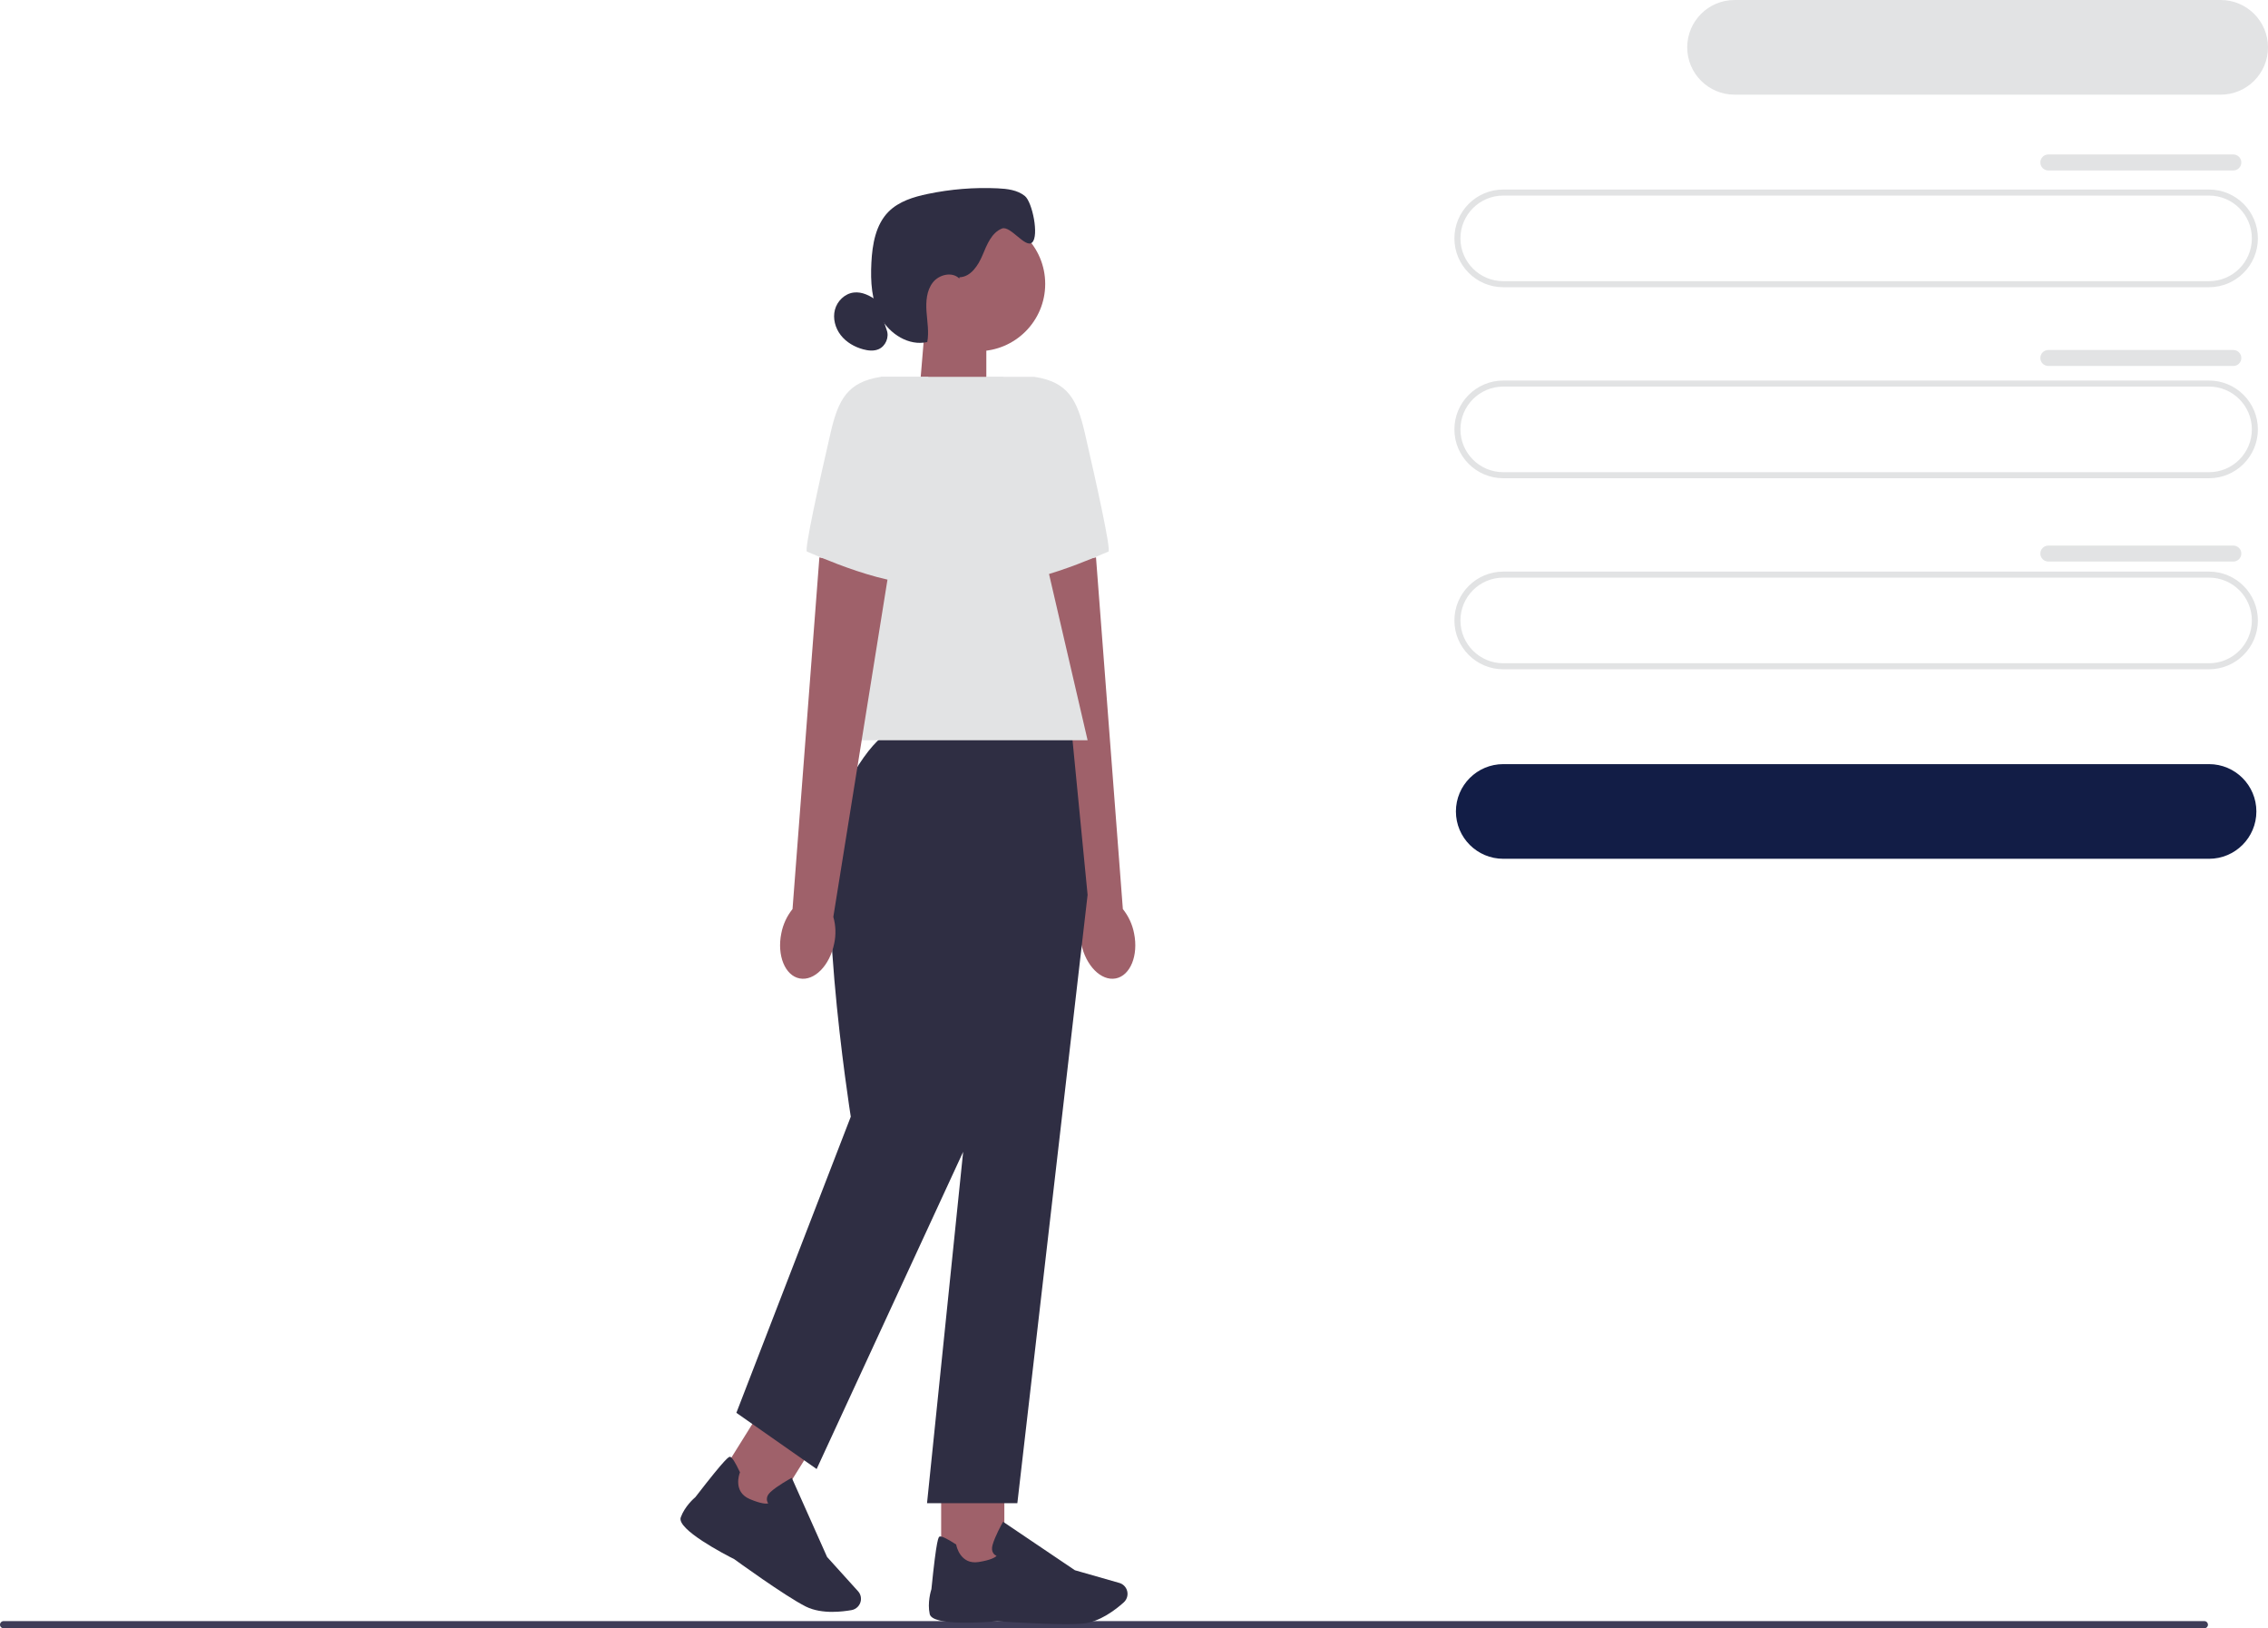 <?xml version="1.0" encoding="UTF-8" standalone="no"?>
<svg
   width="751.57"
   height="539.42"
   viewBox="0 0 751.57 539.42"
   version="1.1"
   id="svg16"
   sodipodi:docname="cadastro.svg"
   inkscape:version="1.3 (0e150ed6c4, 2023-07-21)"
   xmlns:inkscape="http://www.inkscape.org/namespaces/inkscape"
   xmlns:sodipodi="http://sodipodi.sourceforge.net/DTD/sodipodi-0.dtd"
   xmlns="http://www.w3.org/2000/svg"
   xmlns:svg="http://www.w3.org/2000/svg">
  <defs
     id="defs16" />
  <sodipodi:namedview
     id="namedview16"
     pagecolor="#505050"
     bordercolor="#eeeeee"
     borderopacity="1"
     inkscape:showpageshadow="0"
     inkscape:pageopacity="0"
     inkscape:pagecheckerboard="0"
     inkscape:deskcolor="#d1d1d1"
     inkscape:zoom="0.31400934"
     inkscape:cx="375.785"
     inkscape:cy="270.69259"
     inkscape:window-width="631"
     inkscape:window-height="960"
     inkscape:window-x="642"
     inkscape:window-y="57"
     inkscape:window-maximized="1"
     inkscape:current-layer="svg16" />
  <path
     d="m 731.67,538.23 c 0,0.66 -0.53,1.19 -1.19,1.19 H 1.19 c -0.66,0 -1.19,-0.53 -1.19,-1.19 0,-0.66 0.53,-1.19 1.19,-1.19 h 729.29 c 0.66,0 1.19,0.53 1.19,1.19 z"
     fill="#3f3d58"
     id="path1" />
  <path
     d="m 498.14,95.15 h 233.9 c 8.92,0 16.18,-7.26 16.18,-16.18 0,-8.92 -7.26,-16.18 -16.18,-16.18 h -233.9 c -8.92,0 -16.18,7.26 -16.18,16.18 0,8.92 7.26,16.18 16.18,16.18 z m 233.9,-30.36 c 7.82,0 14.18,6.36 14.18,14.18 0,7.82 -6.36,14.18 -14.18,14.18 h -233.9 c -7.82,0 -14.18,-6.36 -14.18,-14.18 0,-7.82 6.36,-14.18 14.18,-14.18 h 233.9 z"
     fill="#e2e3e4"
     id="path2" />
  <path
     d="m 498.14,284.5 h 233.9 c 8.65,0 15.68,-7.03 15.68,-15.68 0,-8.65 -7.03,-15.68 -15.68,-15.68 h -233.9 c -8.65,0 -15.68,7.03 -15.68,15.68 0,8.65 7.03,15.68 15.68,15.68 z"
     fill="#121d46"
     id="path3" />
  <path
     d="m 574.79,31.36 h 161.1 c 8.65,0 15.68,-7.03 15.68,-15.68 C 751.57,7.03 744.54,0 735.89,0 h -161.1 c -8.65,0 -15.68,7.03 -15.68,15.68 0,8.65 7.03,15.68 15.68,15.68 z"
     fill="#e2e3e4"
     id="path4" />
  <path
     d="m 498.14,158.43 h 233.9 c 8.92,0 16.18,-7.26 16.18,-16.18 0,-8.92 -7.26,-16.18 -16.18,-16.18 h -233.9 c -8.92,0 -16.18,7.26 -16.18,16.18 0,8.92 7.26,16.18 16.18,16.18 z m 233.9,-30.36 c 7.82,0 14.18,6.36 14.18,14.18 0,7.82 -6.36,14.18 -14.18,14.18 h -233.9 c -7.82,0 -14.18,-6.36 -14.18,-14.18 0,-7.82 6.36,-14.18 14.18,-14.18 z"
     fill="#e2e3e4"
     id="path5" />
  <path
     d="m 498.14,221.72 h 233.9 c 8.92,0 16.18,-7.26 16.18,-16.18 0,-8.92 -7.26,-16.18 -16.18,-16.18 h -233.9 c -8.92,0 -16.18,7.26 -16.18,16.18 0,8.92 7.26,16.18 16.18,16.18 z m 233.9,-30.36 c 7.82,0 14.18,6.36 14.18,14.18 0,7.82 -6.36,14.18 -14.18,14.18 h -233.9 c -7.82,0 -14.18,-6.36 -14.18,-14.18 0,-7.82 6.36,-14.18 14.18,-14.18 z"
     fill="#e2e3e4"
     id="path6" />
  <path
     d="m 740.08,51.17 h -61.3 c -1.46,0 -2.65,1.18 -2.65,2.65 v 0 c 0,1.46 1.19,2.65 2.65,2.65 h 61.3 c 1.46,0 2.65,-1.18 2.65,-2.65 v 0 c 0,-1.46 -1.19,-2.65 -2.65,-2.65 z"
     fill="#e2e3e4"
     id="path7" />
  <path
     d="m 740.08,115.95 h -61.3 c -1.46,0 -2.65,1.18 -2.65,2.64 v 0 c 0,1.46 1.19,2.65 2.65,2.65 h 61.3 c 1.46,0 2.65,-1.18 2.65,-2.64 v 0 c 0,-1.46 -1.19,-2.65 -2.65,-2.65 z"
     fill="#e2e3e4"
     id="path8" />
  <path
     d="m 740.08,180.74 h -61.3 c -1.46,0 -2.65,1.18 -2.65,2.65 v 0 c 0,1.46 1.19,2.64 2.65,2.64 h 61.3 c 1.46,0 2.65,-1.18 2.65,-2.65 v 0 c 0,-1.46 -1.19,-2.64 -2.65,-2.64 z"
     fill="#e2e3e4"
     id="path9" />
  <g
     id="g16"
     transform="matrix(-1,0,0,1,751.57,0)">
    <polygon
       points="424.72,139.62 424.72,107.43 445.01,107.43 447.08,132.26 "
       fill="#9f616a"
       id="polygon9" />
    <circle
       cx="427.49"
       cy="94.06"
       r="22.28"
       fill="#9f616a"
       id="circle9" />
    <path
       d="m 433.61,91.85 c -3.73,-0.11 -6.18,-3.88 -7.63,-7.32 -1.45,-3.44 -2.94,-7.39 -6.4,-8.81 -2.83,-1.16 -7.82,6.69 -10.05,4.6 -2.33,-2.18 -0.06,-13.37 2.41,-15.38 2.47,-2.01 5.85,-2.4 9.03,-2.55 7.76,-0.36 15.57,0.27 23.18,1.86 4.71,0.98 9.55,2.46 12.95,5.86 4.3,4.32 5.4,10.83 5.71,16.92 0.32,6.23 -0.04,12.75 -3.07,18.2 -3.03,5.45 -9.37,9.47 -15.45,8.08 -0.61,-3.3 0.01,-6.69 0.25,-10.05 0.23,-3.35 -0.01,-6.97 -2.06,-9.64 -2.04,-2.67 -6.42,-3.73 -8.8,-1.36"
       fill="#2f2e43"
       id="path10" />
    <path
       d="m 461.02,99.57 c 2.23,-1.63 4.9,-3 7.64,-2.66 2.96,0.36 5.47,2.8 6.23,5.69 0.76,2.89 -0.09,6.07 -1.93,8.43 -1.83,2.36 -4.56,3.92 -7.44,4.7 -1.67,0.45 -3.5,0.64 -5.09,-0.04 -2.34,-1.01 -3.61,-4 -2.69,-6.38"
       fill="#2f2e43"
       id="path11" />
    <g
       id="g12">
      <path
         id="uuid-00bc58e7-734f-4d7c-a085-03c0cd267642-62"
         d="m 375.76,309.2 c -1.49,7.32 1.24,14.01 6.08,14.94 4.84,0.93 9.97,-4.26 11.45,-11.58 0.63,-2.92 0.53,-5.94 -0.29,-8.82 l 18.43,-114.75 -23.05,-4.34 -8.9,116.5 c -1.89,2.36 -3.16,5.12 -3.72,8.06 v 0 z"
         fill="#9f616a" />
      <path
         d="m 424.48,124.85 h -15.73 c -11.12,1.69 -14.14,7.62 -16.67,18.58 -3.86,16.72 -8.79,38.98 -7.81,39.31 1.57,0.52 28.35,13.12 42,10.24 l -1.79,-68.13 z"
         fill="#e2e3e4"
         id="path12" />
    </g>
    <rect
       x="418.75"
       y="490.36"
       width="20.94"
       height="29.71"
       fill="#9f616a"
       id="rect12" />
    <path
       d="m 398.36,538.05 c -2.2,0 -4.16,-0.05 -5.64,-0.19 -5.56,-0.51 -10.87,-4.62 -13.54,-7.02 -1.2,-1.08 -1.58,-2.8 -0.96,-4.28 v 0 c 0.45,-1.06 1.34,-1.86 2.45,-2.17 l 14.7,-4.2 23.8,-16.06 0.27,0.48 c 0.1,0.18 2.44,4.39 3.22,7.23 0.3,1.08 0.22,1.98 -0.23,2.68 -0.31,0.48 -0.75,0.76 -1.1,0.92 0.43,0.45 1.78,1.37 5.94,2.03 6.07,0.96 7.35,-5.33 7.4,-5.59 l 0.04,-0.21 0.18,-0.12 c 2.89,-1.86 4.67,-2.71 5.28,-2.53 0.38,0.11 1.02,0.31 2.75,17.44 0.17,0.54 1.38,4.48 0.56,8.25 -0.89,4.1 -18.81,2.69 -22.4,2.37 -0.1,0.01 -13.52,0.97 -22.71,0.97 v 0 z"
       fill="#2f2e43"
       id="path13" />
    <rect
       x="487.82"
       y="470.31"
       width="20.94"
       height="29.71"
       transform="rotate(-31.95,498.288,485.158)"
       fill="#9f616a"
       id="rect13" />
    <path
       d="m 475.72,533.98 c -2.46,0 -4.72,-0.3 -6.33,-0.58 -1.58,-0.28 -2.82,-1.54 -3.08,-3.12 v 0 c -0.18,-1.14 0.15,-2.29 0.93,-3.14 l 10.25,-11.34 11.7,-26.22 0.48,0.26 c 0.18,0.1 4.39,2.43 6.56,4.43 0.83,0.76 1.24,1.57 1.22,2.4 -0.01,0.58 -0.23,1.04 -0.45,1.37 0.6,0.16 2.23,0.22 6.11,-1.42 5.66,-2.39 3.42,-8.41 3.32,-8.66 l -0.08,-0.2 0.09,-0.19 c 1.47,-3.11 2.52,-4.77 3.14,-4.94 0.39,-0.11 1.03,-0.28 11.56,13.35 0.43,0.36 3.54,3.07 4.84,6.7 1.41,3.95 -14.54,12.24 -17.75,13.86 -0.1,0.08 -16.79,12.21 -23.65,15.66 -2.72,1.37 -5.94,1.79 -8.87,1.79 v 0 z"
       fill="#2f2e43"
       id="path14" />
    <path
       d="m 455.11,241.91 h -58.63 l -5.32,54.54 23.28,201.52 h 29.93 l -11.97,-116.39 48.55,105.08 26.6,-18.62 -37.91,-98.1 c 0,0 13.54,-85.46 2.9,-106.75 -10.64,-21.28 -17.43,-21.28 -17.43,-21.28 z"
       fill="#2f2e43"
       id="path15" />
    <polygon
       points="391.16,245.23 419.1,124.85 459.67,124.85 484.28,245.23 "
       fill="#e2e3e4"
       id="polygon15" />
    <path
       id="uuid-ece83039-1aa0-468e-a846-e0cb6ecd6032-63"
       d="m 492.66,309.2 c 1.49,7.32 -1.24,14.01 -6.08,14.94 -4.84,0.93 -9.97,-4.26 -11.45,-11.58 -0.63,-2.92 -0.53,-5.94 0.29,-8.82 l -18.43,-114.75 23.05,-4.34 8.9,116.5 c 1.89,2.36 3.16,5.12 3.72,8.06 v 0 z"
       fill="#9f616a" />
    <path
       d="m 443.94,124.85 h 15.73 c 11.12,1.69 14.14,7.62 16.67,18.58 3.86,16.72 8.79,38.98 7.81,39.31 -1.57,0.52 -28.35,13.12 -42,10.24 l 1.79,-68.13 z"
       fill="#e2e3e4"
       id="path16" />
  </g>
</svg>
